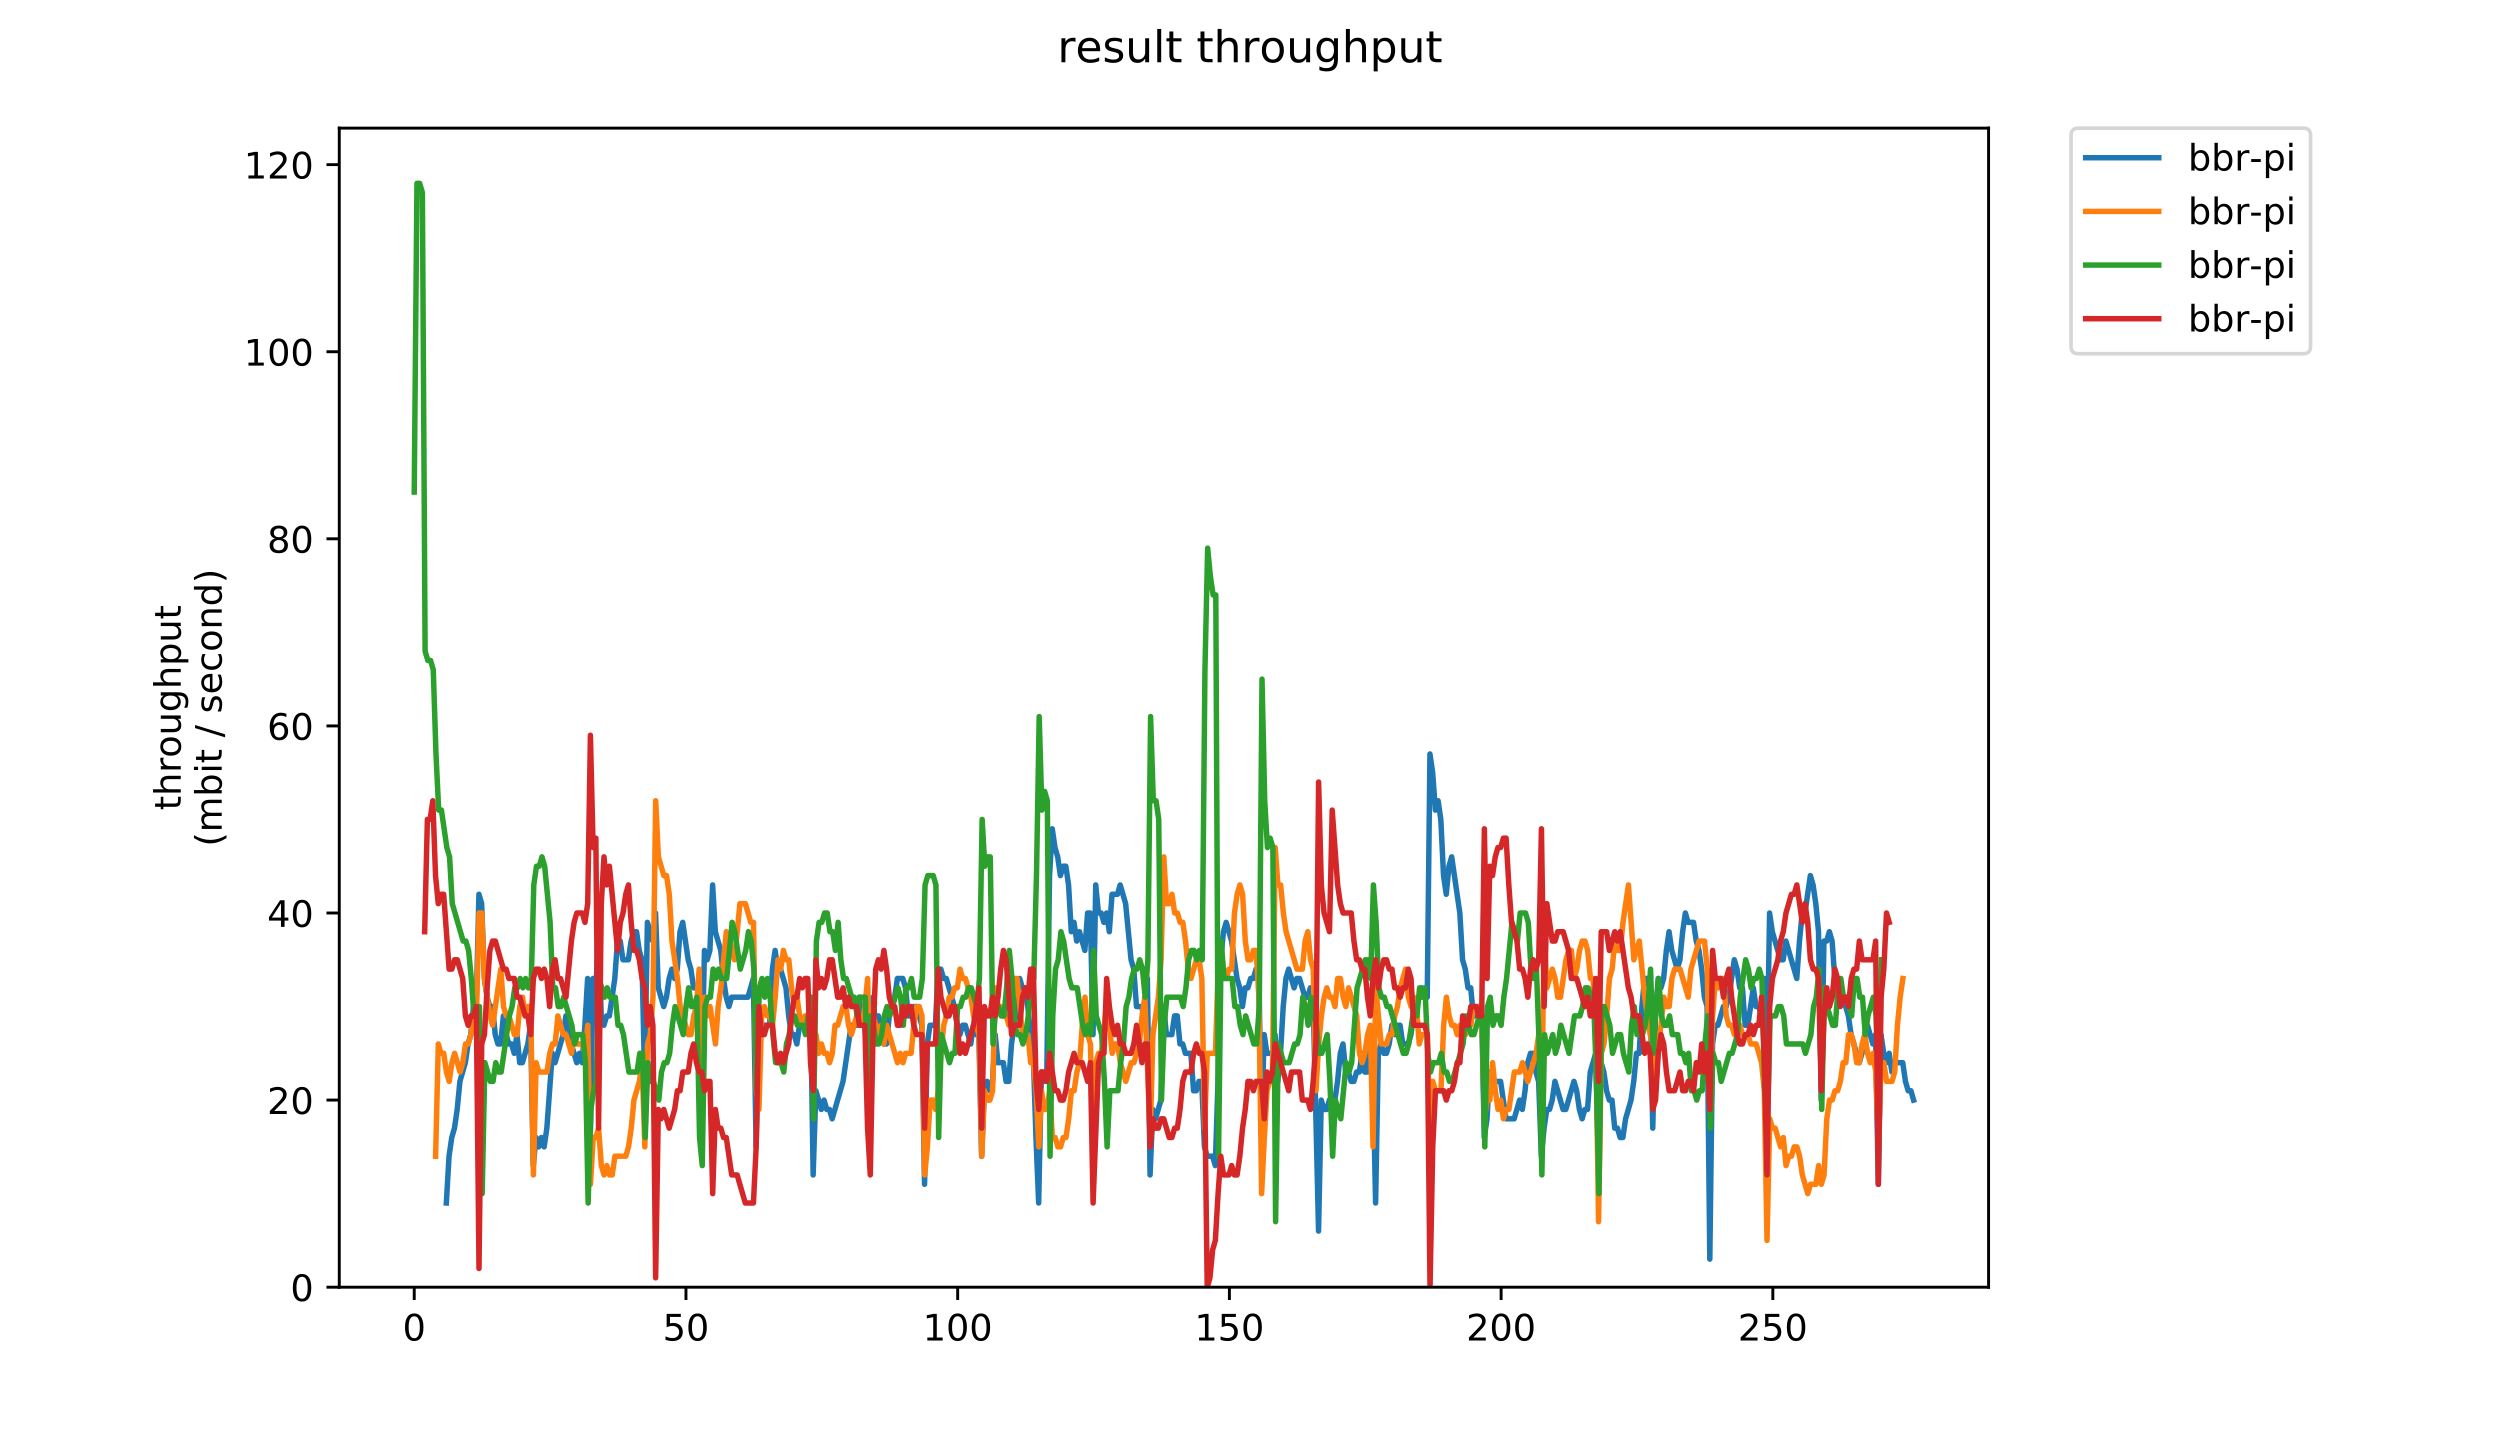 <?xml version="1.0" encoding="utf-8" standalone="no"?>
<!DOCTYPE svg PUBLIC "-//W3C//DTD SVG 1.1//EN"
  "http://www.w3.org/Graphics/SVG/1.1/DTD/svg11.dtd">
<!-- Created with matplotlib (https://matplotlib.org/) -->
<svg height="396pt" version="1.1" viewBox="0 0 684 396" width="684pt" xmlns="http://www.w3.org/2000/svg" xmlns:xlink="http://www.w3.org/1999/xlink">
 <defs>
  <style type="text/css">
*{stroke-linecap:butt;stroke-linejoin:round;}
  </style>
 </defs>
 <g id="figure_1">
  <g id="patch_1">
   <path d="M 0 396 
L 684 396 
L 684 0 
L 0 0 
z
" style="fill:#ffffff;"/>
  </g>
  <g id="axes_1">
   <g id="patch_2">
    <path d="M 92.824 352.174 
L 544.074 352.174 
L 544.074 35.062 
L 92.824 35.062 
z
" style="fill:#ffffff;"/>
   </g>
   <g id="matplotlib.axis_1">
    <g id="xtick_1">
     <g id="line2d_1">
      <defs>
       <path d="M 0 0 
L 0 3.5 
" id="m816f51c7c9" style="stroke:#000000;stroke-width:0.8;"/>
      </defs>
      <g>
       <use style="stroke:#000000;stroke-width:0.8;" x="113.335" xlink:href="#m816f51c7c9" y="352.174"/>
      </g>
     </g>
     <g id="text_1">
      <!-- 0 -->
      <defs>
       <path d="M 31.781 66.406 
Q 24.172 66.406 20.328 58.906 
Q 16.5 51.422 16.5 36.375 
Q 16.5 21.391 20.328 13.891 
Q 24.172 6.391 31.781 6.391 
Q 39.453 6.391 43.281 13.891 
Q 47.125 21.391 47.125 36.375 
Q 47.125 51.422 43.281 58.906 
Q 39.453 66.406 31.781 66.406 
z
M 31.781 74.219 
Q 44.047 74.219 50.516 64.516 
Q 56.984 54.828 56.984 36.375 
Q 56.984 17.969 50.516 8.266 
Q 44.047 -1.422 31.781 -1.422 
Q 19.531 -1.422 13.062 8.266 
Q 6.594 17.969 6.594 36.375 
Q 6.594 54.828 13.062 64.516 
Q 19.531 74.219 31.781 74.219 
z
" id="DejaVuSans-48"/>
      </defs>
      <g transform="translate(110.154 366.773)scale(0.1 -0.1)">
       <use xlink:href="#DejaVuSans-48"/>
      </g>
     </g>
    </g>
    <g id="xtick_2">
     <g id="line2d_2">
      <g>
       <use style="stroke:#000000;stroke-width:0.8;" x="187.678" xlink:href="#m816f51c7c9" y="352.174"/>
      </g>
     </g>
     <g id="text_2">
      <!-- 50 -->
      <defs>
       <path d="M 10.797 72.906 
L 49.516 72.906 
L 49.516 64.594 
L 19.828 64.594 
L 19.828 46.734 
Q 21.969 47.469 24.109 47.828 
Q 26.266 48.188 28.422 48.188 
Q 40.625 48.188 47.75 41.5 
Q 54.891 34.812 54.891 23.391 
Q 54.891 11.625 47.562 5.094 
Q 40.234 -1.422 26.906 -1.422 
Q 22.312 -1.422 17.547 -0.641 
Q 12.797 0.141 7.719 1.703 
L 7.719 11.625 
Q 12.109 9.234 16.797 8.062 
Q 21.484 6.891 26.703 6.891 
Q 35.156 6.891 40.078 11.328 
Q 45.016 15.766 45.016 23.391 
Q 45.016 31 40.078 35.438 
Q 35.156 39.891 26.703 39.891 
Q 22.75 39.891 18.812 39.016 
Q 14.891 38.141 10.797 36.281 
z
" id="DejaVuSans-53"/>
      </defs>
      <g transform="translate(181.315 366.773)scale(0.1 -0.1)">
       <use xlink:href="#DejaVuSans-53"/>
       <use x="63.623" xlink:href="#DejaVuSans-48"/>
      </g>
     </g>
    </g>
    <g id="xtick_3">
     <g id="line2d_3">
      <g>
       <use style="stroke:#000000;stroke-width:0.8;" x="262.02" xlink:href="#m816f51c7c9" y="352.174"/>
      </g>
     </g>
     <g id="text_3">
      <!-- 100 -->
      <defs>
       <path d="M 12.406 8.297 
L 28.516 8.297 
L 28.516 63.922 
L 10.984 60.406 
L 10.984 69.391 
L 28.422 72.906 
L 38.281 72.906 
L 38.281 8.297 
L 54.391 8.297 
L 54.391 0 
L 12.406 0 
z
" id="DejaVuSans-49"/>
      </defs>
      <g transform="translate(252.476 366.773)scale(0.1 -0.1)">
       <use xlink:href="#DejaVuSans-49"/>
       <use x="63.623" xlink:href="#DejaVuSans-48"/>
       <use x="127.246" xlink:href="#DejaVuSans-48"/>
      </g>
     </g>
    </g>
    <g id="xtick_4">
     <g id="line2d_4">
      <g>
       <use style="stroke:#000000;stroke-width:0.8;" x="336.362" xlink:href="#m816f51c7c9" y="352.174"/>
      </g>
     </g>
     <g id="text_4">
      <!-- 150 -->
      <g transform="translate(326.819 366.773)scale(0.1 -0.1)">
       <use xlink:href="#DejaVuSans-49"/>
       <use x="63.623" xlink:href="#DejaVuSans-53"/>
       <use x="127.246" xlink:href="#DejaVuSans-48"/>
      </g>
     </g>
    </g>
    <g id="xtick_5">
     <g id="line2d_5">
      <g>
       <use style="stroke:#000000;stroke-width:0.8;" x="410.705" xlink:href="#m816f51c7c9" y="352.174"/>
      </g>
     </g>
     <g id="text_5">
      <!-- 200 -->
      <defs>
       <path d="M 19.188 8.297 
L 53.609 8.297 
L 53.609 0 
L 7.328 0 
L 7.328 8.297 
Q 12.938 14.109 22.625 23.891 
Q 32.328 33.688 34.812 36.531 
Q 39.547 41.844 41.422 45.531 
Q 43.312 49.219 43.312 52.781 
Q 43.312 58.594 39.234 62.25 
Q 35.156 65.922 28.609 65.922 
Q 23.969 65.922 18.812 64.312 
Q 13.672 62.703 7.812 59.422 
L 7.812 69.391 
Q 13.766 71.781 18.938 73 
Q 24.125 74.219 28.422 74.219 
Q 39.75 74.219 46.484 68.547 
Q 53.219 62.891 53.219 53.422 
Q 53.219 48.922 51.531 44.891 
Q 49.859 40.875 45.406 35.406 
Q 44.188 33.984 37.641 27.219 
Q 31.109 20.453 19.188 8.297 
z
" id="DejaVuSans-50"/>
      </defs>
      <g transform="translate(401.161 366.773)scale(0.1 -0.1)">
       <use xlink:href="#DejaVuSans-50"/>
       <use x="63.623" xlink:href="#DejaVuSans-48"/>
       <use x="127.246" xlink:href="#DejaVuSans-48"/>
      </g>
     </g>
    </g>
    <g id="xtick_6">
     <g id="line2d_6">
      <g>
       <use style="stroke:#000000;stroke-width:0.8;" x="485.047" xlink:href="#m816f51c7c9" y="352.174"/>
      </g>
     </g>
     <g id="text_6">
      <!-- 250 -->
      <g transform="translate(475.503 366.773)scale(0.1 -0.1)">
       <use xlink:href="#DejaVuSans-50"/>
       <use x="63.623" xlink:href="#DejaVuSans-53"/>
       <use x="127.246" xlink:href="#DejaVuSans-48"/>
      </g>
     </g>
    </g>
   </g>
   <g id="matplotlib.axis_2">
    <g id="ytick_1">
     <g id="line2d_7">
      <defs>
       <path d="M 0 0 
L -3.5 0 
" id="me02d0d68df" style="stroke:#000000;stroke-width:0.8;"/>
      </defs>
      <g>
       <use style="stroke:#000000;stroke-width:0.8;" x="92.824" xlink:href="#me02d0d68df" y="352.174"/>
      </g>
     </g>
     <g id="text_7">
      <!-- 0 -->
      <g transform="translate(79.461 355.973)scale(0.1 -0.1)">
       <use xlink:href="#DejaVuSans-48"/>
      </g>
     </g>
    </g>
    <g id="ytick_2">
     <g id="line2d_8">
      <g>
       <use style="stroke:#000000;stroke-width:0.8;" x="92.824" xlink:href="#me02d0d68df" y="300.986"/>
      </g>
     </g>
     <g id="text_8">
      <!-- 20 -->
      <g transform="translate(73.099 304.785)scale(0.1 -0.1)">
       <use xlink:href="#DejaVuSans-50"/>
       <use x="63.623" xlink:href="#DejaVuSans-48"/>
      </g>
     </g>
    </g>
    <g id="ytick_3">
     <g id="line2d_9">
      <g>
       <use style="stroke:#000000;stroke-width:0.8;" x="92.824" xlink:href="#me02d0d68df" y="249.798"/>
      </g>
     </g>
     <g id="text_9">
      <!-- 40 -->
      <defs>
       <path d="M 37.797 64.312 
L 12.891 25.391 
L 37.797 25.391 
z
M 35.203 72.906 
L 47.609 72.906 
L 47.609 25.391 
L 58.016 25.391 
L 58.016 17.188 
L 47.609 17.188 
L 47.609 0 
L 37.797 0 
L 37.797 17.188 
L 4.891 17.188 
L 4.891 26.703 
z
" id="DejaVuSans-52"/>
      </defs>
      <g transform="translate(73.099 253.597)scale(0.1 -0.1)">
       <use xlink:href="#DejaVuSans-52"/>
       <use x="63.623" xlink:href="#DejaVuSans-48"/>
      </g>
     </g>
    </g>
    <g id="ytick_4">
     <g id="line2d_10">
      <g>
       <use style="stroke:#000000;stroke-width:0.8;" x="92.824" xlink:href="#me02d0d68df" y="198.609"/>
      </g>
     </g>
     <g id="text_10">
      <!-- 60 -->
      <defs>
       <path d="M 33.016 40.375 
Q 26.375 40.375 22.484 35.828 
Q 18.609 31.297 18.609 23.391 
Q 18.609 15.531 22.484 10.953 
Q 26.375 6.391 33.016 6.391 
Q 39.656 6.391 43.531 10.953 
Q 47.406 15.531 47.406 23.391 
Q 47.406 31.297 43.531 35.828 
Q 39.656 40.375 33.016 40.375 
z
M 52.594 71.297 
L 52.594 62.312 
Q 48.875 64.062 45.094 64.984 
Q 41.312 65.922 37.594 65.922 
Q 27.828 65.922 22.672 59.328 
Q 17.531 52.734 16.797 39.406 
Q 19.672 43.656 24.016 45.922 
Q 28.375 48.188 33.594 48.188 
Q 44.578 48.188 50.953 41.516 
Q 57.328 34.859 57.328 23.391 
Q 57.328 12.156 50.688 5.359 
Q 44.047 -1.422 33.016 -1.422 
Q 20.359 -1.422 13.672 8.266 
Q 6.984 17.969 6.984 36.375 
Q 6.984 53.656 15.188 63.938 
Q 23.391 74.219 37.203 74.219 
Q 40.922 74.219 44.703 73.484 
Q 48.484 72.75 52.594 71.297 
z
" id="DejaVuSans-54"/>
      </defs>
      <g transform="translate(73.099 202.408)scale(0.1 -0.1)">
       <use xlink:href="#DejaVuSans-54"/>
       <use x="63.623" xlink:href="#DejaVuSans-48"/>
      </g>
     </g>
    </g>
    <g id="ytick_5">
     <g id="line2d_11">
      <g>
       <use style="stroke:#000000;stroke-width:0.8;" x="92.824" xlink:href="#me02d0d68df" y="147.421"/>
      </g>
     </g>
     <g id="text_11">
      <!-- 80 -->
      <defs>
       <path d="M 31.781 34.625 
Q 24.75 34.625 20.719 30.859 
Q 16.703 27.094 16.703 20.516 
Q 16.703 13.922 20.719 10.156 
Q 24.75 6.391 31.781 6.391 
Q 38.812 6.391 42.859 10.172 
Q 46.922 13.969 46.922 20.516 
Q 46.922 27.094 42.891 30.859 
Q 38.875 34.625 31.781 34.625 
z
M 21.922 38.812 
Q 15.578 40.375 12.031 44.719 
Q 8.5 49.078 8.5 55.328 
Q 8.5 64.062 14.719 69.141 
Q 20.953 74.219 31.781 74.219 
Q 42.672 74.219 48.875 69.141 
Q 55.078 64.062 55.078 55.328 
Q 55.078 49.078 51.531 44.719 
Q 48 40.375 41.703 38.812 
Q 48.828 37.156 52.797 32.312 
Q 56.781 27.484 56.781 20.516 
Q 56.781 9.906 50.312 4.234 
Q 43.844 -1.422 31.781 -1.422 
Q 19.734 -1.422 13.25 4.234 
Q 6.781 9.906 6.781 20.516 
Q 6.781 27.484 10.781 32.312 
Q 14.797 37.156 21.922 38.812 
z
M 18.312 54.391 
Q 18.312 48.734 21.844 45.562 
Q 25.391 42.391 31.781 42.391 
Q 38.141 42.391 41.719 45.562 
Q 45.312 48.734 45.312 54.391 
Q 45.312 60.062 41.719 63.234 
Q 38.141 66.406 31.781 66.406 
Q 25.391 66.406 21.844 63.234 
Q 18.312 60.062 18.312 54.391 
z
" id="DejaVuSans-56"/>
      </defs>
      <g transform="translate(73.099 151.22)scale(0.1 -0.1)">
       <use xlink:href="#DejaVuSans-56"/>
       <use x="63.623" xlink:href="#DejaVuSans-48"/>
      </g>
     </g>
    </g>
    <g id="ytick_6">
     <g id="line2d_12">
      <g>
       <use style="stroke:#000000;stroke-width:0.8;" x="92.824" xlink:href="#me02d0d68df" y="96.233"/>
      </g>
     </g>
     <g id="text_12">
      <!-- 100 -->
      <g transform="translate(66.736 100.032)scale(0.1 -0.1)">
       <use xlink:href="#DejaVuSans-49"/>
       <use x="63.623" xlink:href="#DejaVuSans-48"/>
       <use x="127.246" xlink:href="#DejaVuSans-48"/>
      </g>
     </g>
    </g>
    <g id="ytick_7">
     <g id="line2d_13">
      <g>
       <use style="stroke:#000000;stroke-width:0.8;" x="92.824" xlink:href="#me02d0d68df" y="45.044"/>
      </g>
     </g>
     <g id="text_13">
      <!-- 120 -->
      <g transform="translate(66.736 48.843)scale(0.1 -0.1)">
       <use xlink:href="#DejaVuSans-49"/>
       <use x="63.623" xlink:href="#DejaVuSans-50"/>
       <use x="127.246" xlink:href="#DejaVuSans-48"/>
      </g>
     </g>
    </g>
    <g id="text_14">
     <!-- throughput -->
     <defs>
      <path d="M 18.312 70.219 
L 18.312 54.688 
L 36.812 54.688 
L 36.812 47.703 
L 18.312 47.703 
L 18.312 18.016 
Q 18.312 11.328 20.141 9.422 
Q 21.969 7.516 27.594 7.516 
L 36.812 7.516 
L 36.812 0 
L 27.594 0 
Q 17.188 0 13.234 3.875 
Q 9.281 7.766 9.281 18.016 
L 9.281 47.703 
L 2.688 47.703 
L 2.688 54.688 
L 9.281 54.688 
L 9.281 70.219 
z
" id="DejaVuSans-116"/>
      <path d="M 54.891 33.016 
L 54.891 0 
L 45.906 0 
L 45.906 32.719 
Q 45.906 40.484 42.875 44.328 
Q 39.844 48.188 33.797 48.188 
Q 26.516 48.188 22.312 43.547 
Q 18.109 38.922 18.109 30.906 
L 18.109 0 
L 9.078 0 
L 9.078 75.984 
L 18.109 75.984 
L 18.109 46.188 
Q 21.344 51.125 25.703 53.562 
Q 30.078 56 35.797 56 
Q 45.219 56 50.047 50.172 
Q 54.891 44.344 54.891 33.016 
z
" id="DejaVuSans-104"/>
      <path d="M 41.109 46.297 
Q 39.594 47.172 37.812 47.578 
Q 36.031 48 33.891 48 
Q 26.266 48 22.188 43.047 
Q 18.109 38.094 18.109 28.812 
L 18.109 0 
L 9.078 0 
L 9.078 54.688 
L 18.109 54.688 
L 18.109 46.188 
Q 20.953 51.172 25.484 53.578 
Q 30.031 56 36.531 56 
Q 37.453 56 38.578 55.875 
Q 39.703 55.766 41.062 55.516 
z
" id="DejaVuSans-114"/>
      <path d="M 30.609 48.391 
Q 23.391 48.391 19.188 42.75 
Q 14.984 37.109 14.984 27.297 
Q 14.984 17.484 19.156 11.844 
Q 23.344 6.203 30.609 6.203 
Q 37.797 6.203 41.984 11.859 
Q 46.188 17.531 46.188 27.297 
Q 46.188 37.016 41.984 42.703 
Q 37.797 48.391 30.609 48.391 
z
M 30.609 56 
Q 42.328 56 49.016 48.375 
Q 55.719 40.766 55.719 27.297 
Q 55.719 13.875 49.016 6.219 
Q 42.328 -1.422 30.609 -1.422 
Q 18.844 -1.422 12.172 6.219 
Q 5.516 13.875 5.516 27.297 
Q 5.516 40.766 12.172 48.375 
Q 18.844 56 30.609 56 
z
" id="DejaVuSans-111"/>
      <path d="M 8.5 21.578 
L 8.5 54.688 
L 17.484 54.688 
L 17.484 21.922 
Q 17.484 14.156 20.5 10.266 
Q 23.531 6.391 29.594 6.391 
Q 36.859 6.391 41.078 11.031 
Q 45.312 15.672 45.312 23.688 
L 45.312 54.688 
L 54.297 54.688 
L 54.297 0 
L 45.312 0 
L 45.312 8.406 
Q 42.047 3.422 37.719 1 
Q 33.406 -1.422 27.688 -1.422 
Q 18.266 -1.422 13.375 4.438 
Q 8.5 10.297 8.5 21.578 
z
M 31.109 56 
z
" id="DejaVuSans-117"/>
      <path d="M 45.406 27.984 
Q 45.406 37.75 41.375 43.109 
Q 37.359 48.484 30.078 48.484 
Q 22.859 48.484 18.828 43.109 
Q 14.797 37.75 14.797 27.984 
Q 14.797 18.266 18.828 12.891 
Q 22.859 7.516 30.078 7.516 
Q 37.359 7.516 41.375 12.891 
Q 45.406 18.266 45.406 27.984 
z
M 54.391 6.781 
Q 54.391 -7.172 48.188 -13.984 
Q 42 -20.797 29.203 -20.797 
Q 24.469 -20.797 20.266 -20.094 
Q 16.062 -19.391 12.109 -17.922 
L 12.109 -9.188 
Q 16.062 -11.328 19.922 -12.344 
Q 23.781 -13.375 27.781 -13.375 
Q 36.625 -13.375 41.016 -8.766 
Q 45.406 -4.156 45.406 5.172 
L 45.406 9.625 
Q 42.625 4.781 38.281 2.391 
Q 33.938 0 27.875 0 
Q 17.828 0 11.672 7.656 
Q 5.516 15.328 5.516 27.984 
Q 5.516 40.672 11.672 48.328 
Q 17.828 56 27.875 56 
Q 33.938 56 38.281 53.609 
Q 42.625 51.219 45.406 46.391 
L 45.406 54.688 
L 54.391 54.688 
z
" id="DejaVuSans-103"/>
      <path d="M 18.109 8.203 
L 18.109 -20.797 
L 9.078 -20.797 
L 9.078 54.688 
L 18.109 54.688 
L 18.109 46.391 
Q 20.953 51.266 25.266 53.625 
Q 29.594 56 35.594 56 
Q 45.562 56 51.781 48.094 
Q 58.016 40.188 58.016 27.297 
Q 58.016 14.406 51.781 6.484 
Q 45.562 -1.422 35.594 -1.422 
Q 29.594 -1.422 25.266 0.953 
Q 20.953 3.328 18.109 8.203 
z
M 48.688 27.297 
Q 48.688 37.203 44.609 42.844 
Q 40.531 48.484 33.406 48.484 
Q 26.266 48.484 22.188 42.844 
Q 18.109 37.203 18.109 27.297 
Q 18.109 17.391 22.188 11.75 
Q 26.266 6.109 33.406 6.109 
Q 40.531 6.109 44.609 11.75 
Q 48.688 17.391 48.688 27.297 
z
" id="DejaVuSans-112"/>
     </defs>
     <g transform="translate(49.459 221.675)rotate(-90)scale(0.1 -0.1)">
      <use xlink:href="#DejaVuSans-116"/>
      <use x="39.209" xlink:href="#DejaVuSans-104"/>
      <use x="102.588" xlink:href="#DejaVuSans-114"/>
      <use x="143.67" xlink:href="#DejaVuSans-111"/>
      <use x="204.852" xlink:href="#DejaVuSans-117"/>
      <use x="268.23" xlink:href="#DejaVuSans-103"/>
      <use x="331.707" xlink:href="#DejaVuSans-104"/>
      <use x="395.086" xlink:href="#DejaVuSans-112"/>
      <use x="458.562" xlink:href="#DejaVuSans-117"/>
      <use x="521.941" xlink:href="#DejaVuSans-116"/>
     </g>
     <!-- (mbit / second) -->
     <defs>
      <path d="M 31 75.875 
Q 24.469 64.656 21.281 53.656 
Q 18.109 42.672 18.109 31.391 
Q 18.109 20.125 21.312 9.062 
Q 24.516 -2 31 -13.188 
L 23.188 -13.188 
Q 15.875 -1.703 12.234 9.375 
Q 8.594 20.453 8.594 31.391 
Q 8.594 42.281 12.203 53.312 
Q 15.828 64.359 23.188 75.875 
z
" id="DejaVuSans-40"/>
      <path d="M 52 44.188 
Q 55.375 50.25 60.062 53.125 
Q 64.75 56 71.094 56 
Q 79.641 56 84.281 50.016 
Q 88.922 44.047 88.922 33.016 
L 88.922 0 
L 79.891 0 
L 79.891 32.719 
Q 79.891 40.578 77.094 44.375 
Q 74.312 48.188 68.609 48.188 
Q 61.625 48.188 57.562 43.547 
Q 53.516 38.922 53.516 30.906 
L 53.516 0 
L 44.484 0 
L 44.484 32.719 
Q 44.484 40.625 41.703 44.406 
Q 38.922 48.188 33.109 48.188 
Q 26.219 48.188 22.156 43.531 
Q 18.109 38.875 18.109 30.906 
L 18.109 0 
L 9.078 0 
L 9.078 54.688 
L 18.109 54.688 
L 18.109 46.188 
Q 21.188 51.219 25.484 53.609 
Q 29.781 56 35.688 56 
Q 41.656 56 45.828 52.969 
Q 50 49.953 52 44.188 
z
" id="DejaVuSans-109"/>
      <path d="M 48.688 27.297 
Q 48.688 37.203 44.609 42.844 
Q 40.531 48.484 33.406 48.484 
Q 26.266 48.484 22.188 42.844 
Q 18.109 37.203 18.109 27.297 
Q 18.109 17.391 22.188 11.75 
Q 26.266 6.109 33.406 6.109 
Q 40.531 6.109 44.609 11.75 
Q 48.688 17.391 48.688 27.297 
z
M 18.109 46.391 
Q 20.953 51.266 25.266 53.625 
Q 29.594 56 35.594 56 
Q 45.562 56 51.781 48.094 
Q 58.016 40.188 58.016 27.297 
Q 58.016 14.406 51.781 6.484 
Q 45.562 -1.422 35.594 -1.422 
Q 29.594 -1.422 25.266 0.953 
Q 20.953 3.328 18.109 8.203 
L 18.109 0 
L 9.078 0 
L 9.078 75.984 
L 18.109 75.984 
z
" id="DejaVuSans-98"/>
      <path d="M 9.422 54.688 
L 18.406 54.688 
L 18.406 0 
L 9.422 0 
z
M 9.422 75.984 
L 18.406 75.984 
L 18.406 64.594 
L 9.422 64.594 
z
" id="DejaVuSans-105"/>
      <path id="DejaVuSans-32"/>
      <path d="M 25.391 72.906 
L 33.688 72.906 
L 8.297 -9.281 
L 0 -9.281 
z
" id="DejaVuSans-47"/>
      <path d="M 44.281 53.078 
L 44.281 44.578 
Q 40.484 46.531 36.375 47.5 
Q 32.281 48.484 27.875 48.484 
Q 21.188 48.484 17.844 46.438 
Q 14.5 44.391 14.5 40.281 
Q 14.5 37.156 16.891 35.375 
Q 19.281 33.594 26.516 31.984 
L 29.594 31.297 
Q 39.156 29.25 43.188 25.516 
Q 47.219 21.781 47.219 15.094 
Q 47.219 7.469 41.188 3.016 
Q 35.156 -1.422 24.609 -1.422 
Q 20.219 -1.422 15.453 -0.562 
Q 10.688 0.297 5.422 2 
L 5.422 11.281 
Q 10.406 8.688 15.234 7.391 
Q 20.062 6.109 24.812 6.109 
Q 31.156 6.109 34.562 8.281 
Q 37.984 10.453 37.984 14.406 
Q 37.984 18.062 35.516 20.016 
Q 33.062 21.969 24.703 23.781 
L 21.578 24.516 
Q 13.234 26.266 9.516 29.906 
Q 5.812 33.547 5.812 39.891 
Q 5.812 47.609 11.281 51.797 
Q 16.75 56 26.812 56 
Q 31.781 56 36.172 55.266 
Q 40.578 54.547 44.281 53.078 
z
" id="DejaVuSans-115"/>
      <path d="M 56.203 29.594 
L 56.203 25.203 
L 14.891 25.203 
Q 15.484 15.922 20.484 11.062 
Q 25.484 6.203 34.422 6.203 
Q 39.594 6.203 44.453 7.469 
Q 49.312 8.734 54.109 11.281 
L 54.109 2.781 
Q 49.266 0.734 44.188 -0.344 
Q 39.109 -1.422 33.891 -1.422 
Q 20.797 -1.422 13.156 6.188 
Q 5.516 13.812 5.516 26.812 
Q 5.516 40.234 12.766 48.109 
Q 20.016 56 32.328 56 
Q 43.359 56 49.781 48.891 
Q 56.203 41.797 56.203 29.594 
z
M 47.219 32.234 
Q 47.125 39.594 43.094 43.984 
Q 39.062 48.391 32.422 48.391 
Q 24.906 48.391 20.391 44.141 
Q 15.875 39.891 15.188 32.172 
z
" id="DejaVuSans-101"/>
      <path d="M 48.781 52.594 
L 48.781 44.188 
Q 44.969 46.297 41.141 47.344 
Q 37.312 48.391 33.406 48.391 
Q 24.656 48.391 19.812 42.844 
Q 14.984 37.312 14.984 27.297 
Q 14.984 17.281 19.812 11.734 
Q 24.656 6.203 33.406 6.203 
Q 37.312 6.203 41.141 7.25 
Q 44.969 8.297 48.781 10.406 
L 48.781 2.094 
Q 45.016 0.344 40.984 -0.531 
Q 36.969 -1.422 32.422 -1.422 
Q 20.062 -1.422 12.781 6.344 
Q 5.516 14.109 5.516 27.297 
Q 5.516 40.672 12.859 48.328 
Q 20.219 56 33.016 56 
Q 37.156 56 41.109 55.141 
Q 45.062 54.297 48.781 52.594 
z
" id="DejaVuSans-99"/>
      <path d="M 54.891 33.016 
L 54.891 0 
L 45.906 0 
L 45.906 32.719 
Q 45.906 40.484 42.875 44.328 
Q 39.844 48.188 33.797 48.188 
Q 26.516 48.188 22.312 43.547 
Q 18.109 38.922 18.109 30.906 
L 18.109 0 
L 9.078 0 
L 9.078 54.688 
L 18.109 54.688 
L 18.109 46.188 
Q 21.344 51.125 25.703 53.562 
Q 30.078 56 35.797 56 
Q 45.219 56 50.047 50.172 
Q 54.891 44.344 54.891 33.016 
z
" id="DejaVuSans-110"/>
      <path d="M 45.406 46.391 
L 45.406 75.984 
L 54.391 75.984 
L 54.391 0 
L 45.406 0 
L 45.406 8.203 
Q 42.578 3.328 38.25 0.953 
Q 33.938 -1.422 27.875 -1.422 
Q 17.969 -1.422 11.734 6.484 
Q 5.516 14.406 5.516 27.297 
Q 5.516 40.188 11.734 48.094 
Q 17.969 56 27.875 56 
Q 33.938 56 38.25 53.625 
Q 42.578 51.266 45.406 46.391 
z
M 14.797 27.297 
Q 14.797 17.391 18.875 11.75 
Q 22.953 6.109 30.078 6.109 
Q 37.203 6.109 41.297 11.75 
Q 45.406 17.391 45.406 27.297 
Q 45.406 37.203 41.297 42.844 
Q 37.203 48.484 30.078 48.484 
Q 22.953 48.484 18.875 42.844 
Q 14.797 37.203 14.797 27.297 
z
" id="DejaVuSans-100"/>
      <path d="M 8.016 75.875 
L 15.828 75.875 
Q 23.141 64.359 26.781 53.312 
Q 30.422 42.281 30.422 31.391 
Q 30.422 20.453 26.781 9.375 
Q 23.141 -1.703 15.828 -13.188 
L 8.016 -13.188 
Q 14.5 -2 17.703 9.062 
Q 20.906 20.125 20.906 31.391 
Q 20.906 42.672 17.703 53.656 
Q 14.5 64.656 8.016 75.875 
z
" id="DejaVuSans-41"/>
     </defs>
     <g transform="translate(60.657 231.609)rotate(-90)scale(0.1 -0.1)">
      <use xlink:href="#DejaVuSans-40"/>
      <use x="39.014" xlink:href="#DejaVuSans-109"/>
      <use x="136.426" xlink:href="#DejaVuSans-98"/>
      <use x="199.902" xlink:href="#DejaVuSans-105"/>
      <use x="227.686" xlink:href="#DejaVuSans-116"/>
      <use x="266.895" xlink:href="#DejaVuSans-32"/>
      <use x="298.682" xlink:href="#DejaVuSans-47"/>
      <use x="332.373" xlink:href="#DejaVuSans-32"/>
      <use x="364.16" xlink:href="#DejaVuSans-115"/>
      <use x="416.26" xlink:href="#DejaVuSans-101"/>
      <use x="477.783" xlink:href="#DejaVuSans-99"/>
      <use x="532.764" xlink:href="#DejaVuSans-111"/>
      <use x="593.945" xlink:href="#DejaVuSans-110"/>
      <use x="657.324" xlink:href="#DejaVuSans-100"/>
      <use x="720.801" xlink:href="#DejaVuSans-41"/>
     </g>
    </g>
   </g>
   <g id="line2d_14">
    <path clip-path="url(#p3ab8e46ffe)" d="M 122.114 329.139 
L 122.857 316.342 
L 123.6 311.224 
L 124.344 308.664 
L 125.087 303.545 
L 125.831 295.867 
L 127.318 290.748 
L 128.061 285.629 
L 128.804 283.07 
L 129.548 275.392 
L 130.291 275.392 
L 131.035 244.679 
L 131.778 247.238 
L 132.522 267.713 
L 133.265 272.832 
L 134.008 275.392 
L 134.752 275.392 
L 135.495 283.07 
L 136.239 285.629 
L 136.982 285.629 
L 137.726 277.951 
L 138.469 283.07 
L 139.212 285.629 
L 139.956 285.629 
L 140.699 288.189 
L 141.443 283.07 
L 142.186 290.748 
L 142.929 290.748 
L 144.416 285.629 
L 145.16 280.511 
L 145.903 318.902 
L 146.647 311.224 
L 147.39 313.783 
L 148.133 311.224 
L 148.877 313.783 
L 149.62 308.664 
L 151.107 288.189 
L 151.851 290.748 
L 154.081 283.07 
L 154.824 277.951 
L 155.568 280.511 
L 156.311 285.629 
L 157.798 290.748 
L 158.541 288.189 
L 159.285 290.748 
L 160.028 280.511 
L 160.772 267.713 
L 161.515 311.224 
L 162.259 267.713 
L 163.002 272.832 
L 163.745 252.357 
L 164.489 277.951 
L 165.232 280.511 
L 165.976 277.951 
L 166.719 277.951 
L 168.206 267.713 
L 168.949 257.476 
L 169.693 257.476 
L 170.436 262.595 
L 171.923 262.595 
L 172.666 257.476 
L 173.41 254.916 
L 174.153 254.916 
L 174.897 260.035 
L 175.64 262.595 
L 176.384 295.867 
L 177.127 252.357 
L 178.614 257.476 
L 179.357 249.798 
L 180.101 270.273 
L 181.588 275.392 
L 182.331 272.832 
L 183.074 267.713 
L 183.818 265.154 
L 184.561 267.713 
L 185.305 265.154 
L 186.048 254.916 
L 186.792 252.357 
L 188.278 262.595 
L 189.022 265.154 
L 189.765 270.273 
L 191.252 270.273 
L 191.995 293.308 
L 192.739 260.035 
L 193.482 262.595 
L 194.226 260.035 
L 194.969 242.119 
L 195.713 254.916 
L 197.199 260.035 
L 197.943 267.713 
L 198.686 272.832 
L 199.43 275.392 
L 200.173 272.832 
L 204.634 272.832 
L 206.121 267.713 
L 206.864 313.783 
L 207.607 285.629 
L 208.351 280.511 
L 210.581 280.511 
L 211.324 265.154 
L 212.068 260.035 
L 212.811 265.154 
L 213.555 265.154 
L 215.042 270.273 
L 215.785 277.951 
L 216.528 283.07 
L 217.272 283.07 
L 218.015 285.629 
L 218.759 280.511 
L 220.989 280.511 
L 221.732 272.832 
L 222.476 321.461 
L 223.219 298.426 
L 224.706 303.545 
L 225.45 300.986 
L 226.193 303.545 
L 226.936 303.545 
L 227.68 306.105 
L 230.654 295.867 
L 232.884 280.511 
L 234.371 280.511 
L 235.114 272.832 
L 235.857 277.951 
L 236.601 280.511 
L 237.344 288.189 
L 238.088 293.308 
L 238.831 272.832 
L 239.575 280.511 
L 240.318 277.951 
L 241.061 280.511 
L 241.805 285.629 
L 242.548 285.629 
L 243.292 277.951 
L 244.779 272.832 
L 245.522 267.713 
L 247.009 267.713 
L 247.752 270.273 
L 248.496 277.951 
L 249.239 277.951 
L 249.983 275.392 
L 250.726 275.392 
L 252.213 280.511 
L 252.956 324.021 
L 253.7 285.629 
L 254.443 280.511 
L 255.93 280.511 
L 256.673 265.154 
L 257.417 265.154 
L 258.16 267.713 
L 258.904 267.713 
L 261.134 275.392 
L 261.877 280.511 
L 262.621 283.07 
L 263.364 280.511 
L 264.108 280.511 
L 265.594 285.629 
L 266.338 280.511 
L 267.081 283.07 
L 267.825 283.07 
L 268.568 316.342 
L 269.312 298.426 
L 270.055 295.867 
L 270.798 298.426 
L 271.542 295.867 
L 272.285 283.07 
L 273.029 290.748 
L 274.516 290.748 
L 275.259 295.867 
L 276.002 295.867 
L 276.746 285.629 
L 278.233 275.392 
L 278.976 267.713 
L 279.719 270.273 
L 280.463 270.273 
L 281.206 275.392 
L 281.95 283.07 
L 282.693 288.189 
L 283.437 311.224 
L 284.18 329.139 
L 284.923 293.308 
L 285.667 295.867 
L 286.41 293.308 
L 287.154 239.56 
L 287.897 226.763 
L 288.641 231.882 
L 289.384 234.441 
L 290.127 239.56 
L 290.871 237 
L 291.614 237 
L 292.358 242.119 
L 293.101 254.916 
L 293.845 252.357 
L 294.588 257.476 
L 295.331 254.916 
L 296.818 260.035 
L 297.562 249.798 
L 298.305 249.798 
L 299.049 283.07 
L 299.792 242.119 
L 300.535 249.798 
L 301.279 249.798 
L 302.022 252.357 
L 302.766 249.798 
L 303.509 254.916 
L 304.252 244.679 
L 305.739 244.679 
L 306.483 242.119 
L 307.97 247.238 
L 309.456 262.595 
L 310.2 265.154 
L 310.943 275.392 
L 312.43 275.392 
L 313.174 280.511 
L 313.917 267.713 
L 314.66 321.461 
L 315.404 303.545 
L 316.147 306.105 
L 317.634 300.986 
L 318.378 275.392 
L 319.121 283.07 
L 320.608 283.07 
L 321.351 277.951 
L 322.095 277.951 
L 322.838 285.629 
L 323.582 285.629 
L 324.325 288.189 
L 325.812 288.189 
L 326.555 298.426 
L 327.299 298.426 
L 328.042 295.867 
L 328.785 295.867 
L 329.529 313.783 
L 330.272 316.342 
L 331.759 316.342 
L 332.503 318.902 
L 333.246 295.867 
L 333.989 262.595 
L 334.733 254.916 
L 335.476 252.357 
L 336.963 257.476 
L 338.45 267.713 
L 339.193 270.273 
L 339.937 275.392 
L 340.68 270.273 
L 341.424 270.273 
L 342.167 267.713 
L 342.911 267.713 
L 343.654 265.154 
L 344.397 265.154 
L 345.141 308.664 
L 345.884 283.07 
L 346.628 288.189 
L 348.114 288.189 
L 348.858 283.07 
L 349.601 295.867 
L 350.345 288.189 
L 351.088 275.392 
L 351.832 267.713 
L 352.575 265.154 
L 354.062 270.273 
L 354.805 267.713 
L 355.549 267.713 
L 357.036 272.832 
L 357.779 272.832 
L 358.522 270.273 
L 359.266 272.832 
L 360.753 336.818 
L 361.496 300.986 
L 362.24 303.545 
L 362.983 303.545 
L 363.726 300.986 
L 365.213 300.986 
L 365.957 295.867 
L 366.7 288.189 
L 367.444 285.629 
L 368.187 293.308 
L 368.93 293.308 
L 369.674 295.867 
L 370.417 295.867 
L 371.161 293.308 
L 371.904 293.308 
L 372.647 288.189 
L 373.391 293.308 
L 374.134 293.308 
L 374.878 285.629 
L 375.621 293.308 
L 376.365 329.139 
L 377.108 288.189 
L 377.851 285.629 
L 378.595 288.189 
L 379.338 288.189 
L 380.082 285.629 
L 380.825 280.511 
L 381.569 283.07 
L 382.312 280.511 
L 383.055 280.511 
L 383.799 285.629 
L 385.286 285.629 
L 386.029 283.07 
L 386.773 277.951 
L 389.003 270.273 
L 389.746 272.832 
L 390.49 272.832 
L 391.233 206.287 
L 391.977 211.406 
L 392.72 221.644 
L 393.463 219.085 
L 394.207 224.203 
L 394.95 239.56 
L 395.694 244.679 
L 396.437 237 
L 397.18 234.441 
L 399.411 249.798 
L 400.154 262.595 
L 400.898 265.154 
L 401.641 270.273 
L 402.384 270.273 
L 403.128 277.951 
L 403.871 277.951 
L 404.615 275.392 
L 405.358 275.392 
L 406.102 311.224 
L 406.845 306.105 
L 407.588 293.308 
L 408.332 298.426 
L 409.075 295.867 
L 410.562 295.867 
L 412.049 306.105 
L 414.279 306.105 
L 415.766 300.986 
L 416.509 303.545 
L 417.253 298.426 
L 417.996 290.748 
L 418.74 288.189 
L 419.483 288.189 
L 420.227 293.308 
L 420.97 295.867 
L 421.713 316.342 
L 422.457 308.664 
L 423.2 303.545 
L 423.944 303.545 
L 424.687 300.986 
L 425.431 295.867 
L 427.661 303.545 
L 428.404 303.545 
L 430.635 295.867 
L 431.378 298.426 
L 432.121 303.545 
L 432.865 306.105 
L 433.608 303.545 
L 434.352 303.545 
L 435.095 293.308 
L 436.582 288.189 
L 437.325 316.342 
L 438.069 290.748 
L 438.812 293.308 
L 439.556 298.426 
L 440.299 300.986 
L 441.042 300.986 
L 441.786 308.664 
L 442.529 308.664 
L 443.273 311.224 
L 444.016 311.224 
L 444.76 306.105 
L 446.246 300.986 
L 446.99 295.867 
L 447.733 288.189 
L 448.477 288.189 
L 449.22 275.392 
L 449.964 267.713 
L 450.707 267.713 
L 451.45 270.273 
L 452.194 308.664 
L 452.937 277.951 
L 453.681 267.713 
L 454.424 270.273 
L 455.168 267.713 
L 455.911 260.035 
L 456.654 254.916 
L 457.398 260.035 
L 458.885 265.154 
L 459.628 262.595 
L 460.372 254.916 
L 461.115 249.798 
L 461.858 252.357 
L 463.345 252.357 
L 464.089 257.476 
L 464.832 260.035 
L 465.575 265.154 
L 466.319 272.832 
L 467.062 275.392 
L 467.806 344.496 
L 468.549 285.629 
L 469.293 280.511 
L 470.036 280.511 
L 471.523 275.392 
L 472.266 275.392 
L 473.01 272.832 
L 474.497 262.595 
L 475.24 265.154 
L 475.983 270.273 
L 476.727 270.273 
L 477.47 280.511 
L 478.214 280.511 
L 479.701 270.273 
L 480.444 275.392 
L 481.187 275.392 
L 481.931 277.951 
L 482.674 267.713 
L 483.418 293.308 
L 484.161 249.798 
L 484.904 254.916 
L 487.135 262.595 
L 487.878 262.595 
L 488.622 257.476 
L 491.595 267.713 
L 492.339 257.476 
L 493.082 249.798 
L 493.826 249.798 
L 495.312 239.56 
L 496.056 242.119 
L 496.799 247.238 
L 497.543 254.916 
L 498.286 300.986 
L 499.03 257.476 
L 499.773 257.476 
L 500.516 254.916 
L 501.26 257.476 
L 502.003 267.713 
L 502.747 267.713 
L 505.72 277.951 
L 506.464 283.07 
L 508.694 290.748 
L 509.437 288.189 
L 510.181 283.07 
L 510.924 280.511 
L 512.411 285.629 
L 513.155 283.07 
L 513.898 324.021 
L 514.641 283.07 
L 515.385 288.189 
L 516.128 290.748 
L 516.872 288.189 
L 517.615 293.308 
L 518.359 290.748 
L 520.589 290.748 
L 521.332 295.867 
L 522.076 298.426 
L 522.819 298.426 
L 523.563 300.986 
L 523.563 300.986 
" style="fill:none;stroke:#1f77b4;stroke-linecap:square;stroke-width:1.5;"/>
   </g>
   <g id="line2d_15">
    <path clip-path="url(#p3ab8e46ffe)" d="M 119.177 316.342 
L 119.921 285.629 
L 120.664 288.189 
L 121.407 288.189 
L 122.151 293.308 
L 122.894 295.867 
L 123.638 290.748 
L 124.381 288.189 
L 125.868 293.308 
L 126.611 290.748 
L 127.355 285.629 
L 128.098 285.629 
L 128.842 283.07 
L 129.585 277.951 
L 130.328 277.951 
L 131.072 249.798 
L 131.815 249.798 
L 132.559 267.713 
L 134.046 277.951 
L 134.789 280.511 
L 137.019 265.154 
L 137.763 275.392 
L 138.506 277.951 
L 139.25 277.951 
L 140.736 283.07 
L 141.48 283.07 
L 142.223 275.392 
L 142.967 272.832 
L 143.71 277.951 
L 144.454 275.392 
L 145.197 275.392 
L 145.94 321.461 
L 146.684 290.748 
L 147.427 293.308 
L 149.657 293.308 
L 150.401 288.189 
L 151.144 285.629 
L 151.888 285.629 
L 152.631 277.951 
L 154.118 283.07 
L 154.861 283.07 
L 156.348 288.189 
L 157.092 283.07 
L 157.835 285.629 
L 159.322 285.629 
L 160.065 288.189 
L 160.809 280.511 
L 161.552 324.021 
L 162.296 311.224 
L 163.039 311.224 
L 163.783 308.664 
L 164.526 318.902 
L 165.269 321.461 
L 166.013 318.902 
L 166.756 321.461 
L 167.5 321.461 
L 168.243 316.342 
L 171.217 316.342 
L 171.96 313.783 
L 172.704 308.664 
L 173.447 300.986 
L 174.934 295.867 
L 175.677 290.748 
L 176.421 313.783 
L 177.164 285.629 
L 177.908 283.07 
L 178.651 272.832 
L 179.394 219.085 
L 180.138 234.441 
L 181.625 239.56 
L 182.368 239.56 
L 183.112 244.679 
L 183.855 257.476 
L 185.342 267.713 
L 186.085 275.392 
L 188.316 283.07 
L 189.059 283.07 
L 189.802 277.951 
L 190.546 275.392 
L 191.289 265.154 
L 192.033 303.545 
L 192.776 272.832 
L 193.519 277.951 
L 194.263 275.392 
L 195.75 285.629 
L 196.493 275.392 
L 197.237 270.273 
L 198.723 254.916 
L 200.954 262.595 
L 202.441 247.238 
L 203.927 247.238 
L 205.414 252.357 
L 206.158 252.357 
L 206.901 298.426 
L 207.645 303.545 
L 208.388 277.951 
L 209.131 275.392 
L 209.875 277.951 
L 210.618 277.951 
L 211.362 280.511 
L 212.105 272.832 
L 212.849 262.595 
L 213.592 265.154 
L 214.335 260.035 
L 215.079 262.595 
L 215.822 262.595 
L 216.566 270.273 
L 217.309 275.392 
L 218.052 272.832 
L 218.796 277.951 
L 219.539 280.511 
L 220.283 277.951 
L 221.026 283.07 
L 221.77 272.832 
L 222.513 293.308 
L 223.256 283.07 
L 224 288.189 
L 224.743 285.629 
L 225.487 288.189 
L 226.23 288.189 
L 226.974 290.748 
L 227.717 288.189 
L 228.46 280.511 
L 229.204 280.511 
L 230.691 275.392 
L 231.434 275.392 
L 232.178 280.511 
L 232.921 283.07 
L 234.408 277.951 
L 235.151 280.511 
L 235.895 280.511 
L 236.638 275.392 
L 237.381 267.713 
L 238.125 300.986 
L 238.868 277.951 
L 240.355 283.07 
L 241.099 280.511 
L 241.842 285.629 
L 242.585 280.511 
L 245.559 290.748 
L 246.303 288.189 
L 247.046 290.748 
L 247.789 288.189 
L 249.276 288.189 
L 250.02 280.511 
L 250.763 275.392 
L 251.507 275.392 
L 252.25 277.951 
L 252.993 321.461 
L 253.737 313.783 
L 254.48 300.986 
L 255.224 300.986 
L 255.967 303.545 
L 256.711 298.426 
L 257.454 288.189 
L 258.197 280.511 
L 258.941 277.951 
L 259.684 272.832 
L 260.428 272.832 
L 261.171 270.273 
L 261.914 270.273 
L 262.658 265.154 
L 263.401 267.713 
L 264.145 267.713 
L 265.632 272.832 
L 266.375 277.951 
L 267.862 283.07 
L 268.605 316.342 
L 269.349 298.426 
L 270.092 300.986 
L 270.836 300.986 
L 271.579 298.426 
L 272.322 270.273 
L 273.066 275.392 
L 273.809 275.392 
L 274.553 277.951 
L 275.296 277.951 
L 276.04 280.511 
L 276.783 275.392 
L 277.526 267.713 
L 278.27 267.713 
L 279.757 283.07 
L 281.244 283.07 
L 281.987 290.748 
L 282.73 290.748 
L 283.474 298.426 
L 284.217 313.783 
L 284.961 298.426 
L 285.704 303.545 
L 286.447 303.545 
L 287.191 298.426 
L 287.934 311.224 
L 288.678 311.224 
L 289.421 313.783 
L 290.165 313.783 
L 290.908 311.224 
L 291.651 311.224 
L 292.395 306.105 
L 293.138 298.426 
L 293.882 298.426 
L 294.625 293.308 
L 295.369 290.748 
L 296.112 280.511 
L 296.855 272.832 
L 297.599 283.07 
L 298.342 285.629 
L 299.086 313.783 
L 299.829 290.748 
L 300.573 288.189 
L 301.316 288.189 
L 302.059 283.07 
L 302.803 272.832 
L 304.29 288.189 
L 305.033 285.629 
L 305.777 285.629 
L 306.52 290.748 
L 308.007 295.867 
L 309.494 290.748 
L 310.237 290.748 
L 311.724 285.629 
L 312.467 277.951 
L 313.211 272.832 
L 314.698 311.224 
L 315.441 283.07 
L 316.928 272.832 
L 317.671 262.595 
L 318.415 234.441 
L 319.158 247.238 
L 319.902 247.238 
L 320.645 244.679 
L 321.388 249.798 
L 322.132 249.798 
L 322.875 252.357 
L 323.619 252.357 
L 324.362 257.476 
L 325.106 265.154 
L 325.849 267.713 
L 327.336 262.595 
L 328.079 262.595 
L 328.823 267.713 
L 329.566 308.664 
L 330.309 288.189 
L 332.54 288.189 
L 333.283 265.154 
L 334.027 260.035 
L 334.77 265.154 
L 335.513 267.713 
L 336.257 265.154 
L 337 265.154 
L 337.744 249.798 
L 338.487 244.679 
L 339.231 242.119 
L 339.974 244.679 
L 340.717 257.476 
L 341.461 262.595 
L 342.204 262.595 
L 342.948 260.035 
L 343.691 260.035 
L 344.435 272.832 
L 345.178 326.58 
L 345.921 311.224 
L 346.665 298.426 
L 348.152 293.308 
L 348.895 231.882 
L 349.639 242.119 
L 350.382 242.119 
L 351.125 249.798 
L 351.869 254.916 
L 354.842 265.154 
L 356.329 265.154 
L 357.073 257.476 
L 357.816 254.916 
L 358.56 262.595 
L 359.303 265.154 
L 360.046 298.426 
L 360.79 285.629 
L 361.533 277.951 
L 362.277 272.832 
L 363.02 270.273 
L 363.764 272.832 
L 364.507 272.832 
L 365.25 275.392 
L 365.994 267.713 
L 366.737 267.713 
L 367.481 272.832 
L 368.224 275.392 
L 368.968 270.273 
L 371.198 277.951 
L 371.941 288.189 
L 372.685 290.748 
L 373.428 288.189 
L 374.172 283.07 
L 374.915 280.511 
L 375.658 313.783 
L 376.402 270.273 
L 377.889 285.629 
L 379.375 285.629 
L 380.119 283.07 
L 380.862 283.07 
L 381.606 277.951 
L 382.349 275.392 
L 383.093 270.273 
L 384.579 265.154 
L 385.323 272.832 
L 386.066 275.392 
L 386.81 272.832 
L 387.553 275.392 
L 388.297 285.629 
L 389.04 283.07 
L 390.527 283.07 
L 391.27 313.783 
L 392.014 295.867 
L 392.757 298.426 
L 394.244 298.426 
L 394.987 280.511 
L 395.731 272.832 
L 396.474 277.951 
L 397.218 280.511 
L 397.961 280.511 
L 398.704 283.07 
L 399.448 280.511 
L 400.191 283.07 
L 400.935 283.07 
L 401.678 280.511 
L 402.422 280.511 
L 403.165 275.392 
L 404.652 275.392 
L 405.395 277.951 
L 406.139 306.105 
L 406.882 300.986 
L 407.626 300.986 
L 408.369 290.748 
L 409.112 298.426 
L 409.856 303.545 
L 410.599 300.986 
L 411.343 306.105 
L 412.086 303.545 
L 412.83 303.545 
L 414.316 293.308 
L 415.803 293.308 
L 416.547 290.748 
L 418.034 295.867 
L 420.264 288.189 
L 421.007 283.07 
L 421.751 306.105 
L 422.494 254.916 
L 423.237 270.273 
L 424.724 265.154 
L 425.468 267.713 
L 426.211 272.832 
L 426.955 272.832 
L 428.441 262.595 
L 429.185 260.035 
L 429.928 260.035 
L 430.672 267.713 
L 431.415 265.154 
L 432.159 260.035 
L 432.902 257.476 
L 433.645 257.476 
L 434.389 260.035 
L 435.132 267.713 
L 435.876 267.713 
L 436.619 283.07 
L 437.363 334.258 
L 438.106 288.189 
L 438.849 285.629 
L 439.593 277.951 
L 440.336 267.713 
L 441.08 265.154 
L 441.823 257.476 
L 442.567 260.035 
L 443.31 260.035 
L 444.053 252.357 
L 445.54 242.119 
L 447.027 262.595 
L 448.514 257.476 
L 450.001 272.832 
L 451.488 283.07 
L 452.231 285.629 
L 452.974 298.426 
L 453.718 285.629 
L 454.461 280.511 
L 455.205 272.832 
L 455.948 275.392 
L 456.692 275.392 
L 457.435 267.713 
L 458.178 265.154 
L 459.665 265.154 
L 461.896 272.832 
L 462.639 265.154 
L 464.869 257.476 
L 466.356 257.476 
L 467.099 265.154 
L 467.843 303.545 
L 468.586 277.951 
L 469.33 267.713 
L 470.073 270.273 
L 470.817 267.713 
L 471.56 267.713 
L 472.303 277.951 
L 473.047 280.511 
L 473.79 280.511 
L 474.534 283.07 
L 475.277 280.511 
L 476.021 280.511 
L 476.764 283.07 
L 478.251 283.07 
L 478.994 285.629 
L 480.481 285.629 
L 481.968 290.748 
L 482.711 298.426 
L 483.455 339.377 
L 484.198 306.105 
L 484.942 308.664 
L 485.685 308.664 
L 487.172 313.783 
L 487.915 311.224 
L 488.659 318.902 
L 489.402 316.342 
L 490.146 316.342 
L 490.889 313.783 
L 491.632 313.783 
L 492.376 316.342 
L 493.119 321.461 
L 494.606 326.58 
L 495.35 324.021 
L 496.836 324.021 
L 497.58 318.902 
L 498.323 324.021 
L 499.067 321.461 
L 499.81 306.105 
L 500.554 300.986 
L 501.297 300.986 
L 502.04 298.426 
L 502.784 298.426 
L 503.527 295.867 
L 504.271 290.748 
L 505.014 290.748 
L 505.758 283.07 
L 506.501 283.07 
L 507.244 285.629 
L 507.988 290.748 
L 508.731 290.748 
L 509.475 285.629 
L 510.218 283.07 
L 510.962 288.189 
L 511.705 290.748 
L 512.448 288.189 
L 513.192 293.308 
L 513.935 313.783 
L 514.679 290.748 
L 515.422 290.748 
L 516.165 295.867 
L 517.652 295.867 
L 518.396 293.308 
L 519.139 280.511 
L 519.883 272.832 
L 520.626 267.713 
L 520.626 267.713 
" style="fill:none;stroke:#ff7f0e;stroke-linecap:square;stroke-width:1.5;"/>
   </g>
   <g id="line2d_16">
    <path clip-path="url(#p3ab8e46ffe)" d="M 113.335 134.624 
L 114.079 50.163 
L 114.822 50.163 
L 115.566 52.722 
L 116.309 178.134 
L 117.052 180.693 
L 117.796 180.693 
L 118.539 183.253 
L 119.283 206.287 
L 120.026 221.644 
L 120.77 221.644 
L 122.256 231.882 
L 123 234.441 
L 123.743 247.238 
L 126.717 257.476 
L 127.46 257.476 
L 128.204 260.035 
L 128.947 267.713 
L 129.691 277.951 
L 130.434 277.951 
L 131.177 275.392 
L 131.921 326.58 
L 132.664 290.748 
L 134.151 295.867 
L 134.895 295.867 
L 135.638 290.748 
L 136.381 293.308 
L 137.125 293.308 
L 139.355 277.951 
L 140.099 275.392 
L 140.842 270.273 
L 141.585 270.273 
L 142.329 267.713 
L 143.072 270.273 
L 143.816 267.713 
L 144.559 270.273 
L 145.302 270.273 
L 146.046 242.119 
L 146.789 237 
L 147.533 237 
L 148.276 234.441 
L 149.02 237 
L 150.506 252.357 
L 151.25 270.273 
L 151.993 270.273 
L 152.737 275.392 
L 153.48 275.392 
L 154.224 272.832 
L 156.454 280.511 
L 157.197 285.629 
L 157.941 283.07 
L 159.428 283.07 
L 160.171 290.748 
L 160.914 329.139 
L 161.658 303.545 
L 162.401 298.426 
L 163.145 295.867 
L 163.888 267.713 
L 165.375 272.832 
L 166.118 270.273 
L 166.862 272.832 
L 168.349 272.832 
L 169.092 280.511 
L 169.835 280.511 
L 170.579 283.07 
L 172.066 293.308 
L 174.296 293.308 
L 175.039 288.189 
L 175.783 288.189 
L 176.526 311.224 
L 177.27 290.748 
L 178.013 295.867 
L 178.757 295.867 
L 180.243 300.986 
L 180.987 293.308 
L 181.73 290.748 
L 182.474 290.748 
L 183.217 288.189 
L 183.961 280.511 
L 184.704 275.392 
L 186.934 283.07 
L 187.678 275.392 
L 188.421 270.273 
L 189.165 275.392 
L 189.908 275.392 
L 190.651 272.832 
L 191.395 311.224 
L 192.138 318.902 
L 192.882 275.392 
L 193.625 272.832 
L 194.368 272.832 
L 195.112 265.154 
L 195.855 267.713 
L 196.599 265.154 
L 197.342 267.713 
L 198.829 267.713 
L 200.316 252.357 
L 201.059 254.916 
L 202.546 265.154 
L 204.033 260.035 
L 204.776 254.916 
L 205.52 257.476 
L 206.263 265.154 
L 207.007 298.426 
L 207.75 270.273 
L 208.494 267.713 
L 209.237 272.832 
L 209.98 267.713 
L 210.724 272.832 
L 211.467 283.07 
L 212.211 290.748 
L 213.698 290.748 
L 214.441 293.308 
L 215.184 285.629 
L 215.928 283.07 
L 216.671 277.951 
L 217.415 277.951 
L 218.158 280.511 
L 219.645 280.511 
L 220.388 283.07 
L 221.875 272.832 
L 222.619 306.105 
L 223.362 257.476 
L 224.105 252.357 
L 224.849 252.357 
L 225.592 249.798 
L 226.336 249.798 
L 227.079 254.916 
L 227.823 254.916 
L 228.566 260.035 
L 229.309 252.357 
L 230.053 262.595 
L 230.796 267.713 
L 231.54 267.713 
L 233.027 272.832 
L 233.77 272.832 
L 234.513 277.951 
L 235.257 272.832 
L 236.744 272.832 
L 237.487 303.545 
L 238.23 277.951 
L 238.974 280.511 
L 239.717 285.629 
L 240.461 285.629 
L 241.204 283.07 
L 241.948 277.951 
L 242.691 275.392 
L 243.434 277.951 
L 245.665 270.273 
L 246.408 272.832 
L 247.152 280.511 
L 247.895 270.273 
L 248.638 270.273 
L 249.382 267.713 
L 250.125 272.832 
L 251.612 272.832 
L 252.356 267.713 
L 253.099 242.119 
L 253.842 239.56 
L 255.329 239.56 
L 256.073 242.119 
L 256.816 311.224 
L 257.56 283.07 
L 259.79 290.748 
L 260.533 288.189 
L 261.277 288.189 
L 262.02 275.392 
L 262.763 275.392 
L 263.507 272.832 
L 264.25 272.832 
L 264.994 270.273 
L 265.737 270.273 
L 267.224 275.392 
L 267.967 267.713 
L 268.711 224.203 
L 269.454 237 
L 270.198 234.441 
L 270.941 234.441 
L 271.685 285.629 
L 272.428 275.392 
L 273.171 275.392 
L 273.915 277.951 
L 274.658 277.951 
L 275.402 270.273 
L 276.145 260.035 
L 276.889 267.713 
L 277.632 280.511 
L 278.375 283.07 
L 279.119 283.07 
L 279.862 285.629 
L 280.606 283.07 
L 281.349 277.951 
L 282.093 270.273 
L 282.836 267.713 
L 283.579 239.56 
L 284.323 196.05 
L 285.066 221.644 
L 285.81 216.525 
L 286.553 219.085 
L 287.296 316.342 
L 288.04 277.951 
L 288.783 265.154 
L 289.527 262.595 
L 290.27 254.916 
L 291.014 257.476 
L 292.5 267.713 
L 293.244 270.273 
L 294.731 270.273 
L 296.218 280.511 
L 296.961 283.07 
L 297.704 280.511 
L 298.448 283.07 
L 299.191 260.035 
L 299.935 277.951 
L 301.422 283.07 
L 302.165 295.867 
L 302.908 313.783 
L 303.652 298.426 
L 305.882 298.426 
L 306.625 290.748 
L 307.369 285.629 
L 308.112 275.392 
L 308.856 272.832 
L 309.599 267.713 
L 310.343 265.154 
L 311.086 265.154 
L 311.829 262.595 
L 312.573 265.154 
L 313.316 272.832 
L 314.06 262.595 
L 314.803 196.05 
L 315.547 219.085 
L 316.29 219.085 
L 317.033 224.203 
L 317.777 300.986 
L 318.52 280.511 
L 319.264 272.832 
L 322.981 272.832 
L 323.724 275.392 
L 324.468 270.273 
L 325.211 262.595 
L 325.955 260.035 
L 326.698 260.035 
L 327.441 262.595 
L 328.185 260.035 
L 328.928 262.595 
L 329.672 183.253 
L 330.415 149.98 
L 331.158 157.659 
L 331.902 162.777 
L 332.645 162.777 
L 333.389 316.342 
L 334.132 257.476 
L 334.876 267.713 
L 337.106 267.713 
L 337.849 275.392 
L 338.593 275.392 
L 339.336 280.511 
L 340.08 283.07 
L 340.823 277.951 
L 343.053 285.629 
L 343.797 285.629 
L 344.54 275.392 
L 345.284 185.812 
L 346.027 219.085 
L 346.77 231.882 
L 347.514 229.322 
L 348.257 231.882 
L 349.001 334.258 
L 349.744 285.629 
L 351.231 290.748 
L 352.718 290.748 
L 354.205 285.629 
L 354.948 285.629 
L 355.691 283.07 
L 356.435 272.832 
L 357.178 275.392 
L 357.922 280.511 
L 358.665 272.832 
L 359.409 277.951 
L 360.152 280.511 
L 360.895 288.189 
L 361.639 288.189 
L 363.126 283.07 
L 363.869 295.867 
L 364.613 316.342 
L 365.356 300.986 
L 366.843 306.105 
L 368.33 290.748 
L 369.073 293.308 
L 369.817 290.748 
L 371.303 270.273 
L 373.534 262.595 
L 374.277 262.595 
L 375.02 267.713 
L 375.764 242.119 
L 376.507 252.357 
L 377.251 270.273 
L 377.994 272.832 
L 378.738 272.832 
L 379.481 275.392 
L 380.224 275.392 
L 383.942 288.189 
L 384.685 288.189 
L 385.428 285.629 
L 386.915 275.392 
L 387.659 277.951 
L 388.402 270.273 
L 389.146 272.832 
L 389.889 270.273 
L 390.632 288.189 
L 391.376 293.308 
L 392.119 290.748 
L 393.606 290.748 
L 394.35 288.189 
L 395.093 293.308 
L 395.836 293.308 
L 396.58 295.867 
L 397.323 295.867 
L 400.297 285.629 
L 401.04 277.951 
L 402.527 283.07 
L 403.271 283.07 
L 404.757 277.951 
L 405.501 277.951 
L 406.244 313.783 
L 406.988 275.392 
L 407.731 272.832 
L 408.475 280.511 
L 409.218 277.951 
L 409.961 277.951 
L 410.705 280.511 
L 411.448 272.832 
L 412.192 267.713 
L 413.679 252.357 
L 415.165 257.476 
L 415.909 249.798 
L 417.396 249.798 
L 418.139 252.357 
L 418.883 265.154 
L 419.626 267.713 
L 420.369 265.154 
L 421.113 285.629 
L 421.856 321.461 
L 422.6 283.07 
L 423.343 288.189 
L 424.83 283.07 
L 425.573 288.189 
L 426.317 285.629 
L 427.06 280.511 
L 429.29 288.189 
L 430.777 277.951 
L 432.264 277.951 
L 433.008 275.392 
L 433.751 270.273 
L 434.494 270.273 
L 435.238 272.832 
L 435.981 272.832 
L 436.725 293.308 
L 437.468 326.58 
L 438.212 275.392 
L 438.955 275.392 
L 440.442 280.511 
L 441.185 288.189 
L 442.672 283.07 
L 443.415 283.07 
L 444.159 288.189 
L 445.646 293.308 
L 446.389 280.511 
L 447.133 275.392 
L 447.876 283.07 
L 449.363 283.07 
L 450.106 280.511 
L 450.85 275.392 
L 451.593 265.154 
L 452.337 288.189 
L 453.08 275.392 
L 453.823 267.713 
L 454.567 277.951 
L 455.31 280.511 
L 456.054 280.511 
L 456.797 277.951 
L 457.541 283.07 
L 459.027 283.07 
L 459.771 288.189 
L 460.514 288.189 
L 461.258 290.748 
L 462.001 288.189 
L 462.745 298.426 
L 463.488 298.426 
L 464.231 300.986 
L 464.975 298.426 
L 465.718 298.426 
L 466.462 285.629 
L 467.205 277.951 
L 467.948 308.664 
L 468.692 288.189 
L 469.435 290.748 
L 470.179 290.748 
L 470.922 295.867 
L 473.152 288.189 
L 473.896 288.189 
L 475.383 283.07 
L 476.126 272.832 
L 477.613 262.595 
L 478.356 265.154 
L 479.1 270.273 
L 479.843 267.713 
L 480.587 267.713 
L 481.33 265.154 
L 482.074 267.713 
L 482.817 298.426 
L 483.56 308.664 
L 484.304 277.951 
L 485.791 277.951 
L 486.534 275.392 
L 487.278 275.392 
L 488.021 277.951 
L 488.764 285.629 
L 493.225 285.629 
L 493.968 288.189 
L 495.455 283.07 
L 496.199 275.392 
L 496.942 272.832 
L 497.685 265.154 
L 498.429 303.545 
L 499.172 270.273 
L 499.916 275.392 
L 501.403 280.511 
L 502.146 280.511 
L 502.889 270.273 
L 503.633 267.713 
L 504.376 272.832 
L 505.12 272.832 
L 506.607 277.951 
L 507.35 267.713 
L 508.093 267.713 
L 508.837 272.832 
L 509.58 272.832 
L 510.324 283.07 
L 511.067 277.951 
L 512.554 272.832 
L 513.297 277.951 
L 514.041 298.426 
L 514.784 262.595 
L 514.784 262.595 
" style="fill:none;stroke:#2ca02c;stroke-linecap:square;stroke-width:1.5;"/>
   </g>
   <g id="line2d_17">
    <path clip-path="url(#p3ab8e46ffe)" d="M 116.187 254.916 
L 116.93 224.203 
L 117.674 224.203 
L 118.417 219.085 
L 119.161 239.56 
L 119.904 247.238 
L 120.648 244.679 
L 121.391 244.679 
L 122.878 265.154 
L 123.621 265.154 
L 124.365 262.595 
L 125.108 262.595 
L 126.595 267.713 
L 127.338 277.951 
L 128.082 280.511 
L 128.825 277.951 
L 129.569 277.951 
L 130.312 275.392 
L 131.056 347.055 
L 131.799 285.629 
L 132.542 283.07 
L 133.286 270.273 
L 134.029 260.035 
L 134.773 257.476 
L 135.516 257.476 
L 137.746 265.154 
L 138.49 265.154 
L 139.233 267.713 
L 140.72 267.713 
L 141.463 272.832 
L 142.207 272.832 
L 143.694 277.951 
L 144.437 277.951 
L 145.181 283.07 
L 145.924 267.713 
L 146.667 265.154 
L 147.411 265.154 
L 148.154 267.713 
L 148.898 265.154 
L 149.641 267.713 
L 150.385 275.392 
L 151.128 265.154 
L 151.871 262.595 
L 152.615 267.713 
L 153.358 267.713 
L 154.845 272.832 
L 156.332 257.476 
L 157.075 252.357 
L 157.819 249.798 
L 159.306 249.798 
L 160.049 252.357 
L 160.792 247.238 
L 161.536 201.169 
L 162.279 231.882 
L 163.023 229.322 
L 163.766 308.664 
L 164.51 247.238 
L 165.253 234.441 
L 165.996 242.119 
L 166.74 237 
L 168.97 260.035 
L 169.714 252.357 
L 170.457 249.798 
L 171.2 244.679 
L 171.944 242.119 
L 172.687 252.357 
L 173.431 260.035 
L 174.174 260.035 
L 174.918 262.595 
L 175.661 267.713 
L 176.404 270.273 
L 177.148 280.511 
L 177.891 275.392 
L 178.635 280.511 
L 179.378 349.615 
L 180.122 303.545 
L 180.865 306.105 
L 181.608 303.545 
L 183.095 308.664 
L 184.582 303.545 
L 185.325 298.426 
L 186.069 298.426 
L 186.812 293.308 
L 188.299 293.308 
L 189.043 288.189 
L 189.786 285.629 
L 190.529 290.748 
L 191.273 293.308 
L 192.016 293.308 
L 192.76 298.426 
L 193.503 295.867 
L 194.247 295.867 
L 194.99 326.58 
L 195.733 303.545 
L 196.477 308.664 
L 197.22 308.664 
L 197.964 311.224 
L 198.707 311.224 
L 200.194 321.461 
L 201.681 321.461 
L 203.911 329.139 
L 206.141 329.139 
L 206.885 313.783 
L 207.628 275.392 
L 208.372 283.07 
L 209.115 283.07 
L 209.858 280.511 
L 211.345 280.511 
L 212.089 288.189 
L 212.832 290.748 
L 213.576 288.189 
L 214.319 290.748 
L 215.806 285.629 
L 216.549 277.951 
L 217.293 272.832 
L 218.036 272.832 
L 218.78 267.713 
L 219.523 270.273 
L 220.266 267.713 
L 221.01 267.713 
L 221.753 290.748 
L 222.497 298.426 
L 223.24 262.595 
L 223.984 270.273 
L 224.727 267.713 
L 225.47 270.273 
L 226.214 267.713 
L 226.957 262.595 
L 227.701 262.595 
L 229.187 272.832 
L 229.931 272.832 
L 230.674 270.273 
L 231.418 275.392 
L 232.161 272.832 
L 232.905 275.392 
L 234.391 275.392 
L 235.135 280.511 
L 236.622 280.511 
L 237.365 308.664 
L 238.109 321.461 
L 238.852 283.07 
L 239.595 265.154 
L 240.339 262.595 
L 241.082 265.154 
L 241.826 260.035 
L 242.569 265.154 
L 243.313 272.832 
L 244.056 275.392 
L 244.799 275.392 
L 245.543 280.511 
L 246.286 280.511 
L 247.03 275.392 
L 247.773 277.951 
L 248.517 275.392 
L 249.26 275.392 
L 250.003 280.511 
L 250.747 283.07 
L 252.234 283.07 
L 252.977 308.664 
L 253.72 285.629 
L 255.951 285.629 
L 256.694 265.154 
L 257.438 272.832 
L 258.924 277.951 
L 259.668 277.951 
L 260.411 275.392 
L 261.155 275.392 
L 261.898 280.511 
L 262.642 288.189 
L 263.385 285.629 
L 264.128 288.189 
L 266.359 280.511 
L 267.846 270.273 
L 268.589 308.664 
L 269.332 275.392 
L 270.076 277.951 
L 270.819 277.951 
L 271.563 272.832 
L 272.306 277.951 
L 273.049 272.832 
L 273.793 265.154 
L 274.536 260.035 
L 275.28 262.595 
L 276.767 283.07 
L 277.51 280.511 
L 278.997 280.511 
L 279.74 272.832 
L 280.484 270.273 
L 281.227 272.832 
L 281.971 265.154 
L 282.714 265.154 
L 283.457 295.867 
L 284.201 303.545 
L 284.944 293.308 
L 285.688 293.308 
L 286.431 295.867 
L 287.175 288.189 
L 288.661 298.426 
L 289.405 298.426 
L 290.148 300.986 
L 290.892 300.986 
L 291.635 298.426 
L 292.379 293.308 
L 293.865 288.189 
L 294.609 290.748 
L 296.096 290.748 
L 297.582 295.867 
L 298.326 290.748 
L 299.069 329.139 
L 300.556 290.748 
L 301.3 288.189 
L 302.043 288.189 
L 302.786 267.713 
L 303.53 275.392 
L 304.273 280.511 
L 305.017 283.07 
L 305.76 280.511 
L 306.504 285.629 
L 307.247 285.629 
L 307.99 288.189 
L 309.477 288.189 
L 310.221 285.629 
L 310.964 280.511 
L 312.451 290.748 
L 313.194 285.629 
L 313.938 285.629 
L 314.681 313.783 
L 315.425 306.105 
L 316.168 308.664 
L 316.912 308.664 
L 317.655 306.105 
L 318.398 306.105 
L 319.885 311.224 
L 320.629 311.224 
L 321.372 308.664 
L 322.115 308.664 
L 322.859 303.545 
L 323.602 295.867 
L 324.346 293.308 
L 325.833 293.308 
L 326.576 288.189 
L 327.319 285.629 
L 328.063 288.189 
L 328.806 288.189 
L 329.55 293.308 
L 330.293 352.174 
L 331.037 349.615 
L 331.78 341.937 
L 332.523 339.377 
L 333.267 326.58 
L 334.01 316.342 
L 334.754 321.461 
L 336.241 321.461 
L 336.984 318.902 
L 337.727 321.461 
L 338.471 321.461 
L 339.214 316.342 
L 339.958 308.664 
L 340.701 303.545 
L 341.444 295.867 
L 342.188 295.867 
L 342.931 298.426 
L 343.675 295.867 
L 345.162 295.867 
L 345.905 306.105 
L 346.648 293.308 
L 347.392 295.867 
L 348.135 293.308 
L 348.879 285.629 
L 352.596 298.426 
L 353.339 293.308 
L 355.57 293.308 
L 356.313 300.986 
L 357.8 300.986 
L 358.543 303.545 
L 359.287 295.867 
L 360.03 285.629 
L 360.774 213.966 
L 361.517 242.119 
L 362.26 249.798 
L 363.747 254.916 
L 364.491 221.644 
L 365.977 242.119 
L 366.721 247.238 
L 367.464 249.798 
L 369.695 249.798 
L 370.438 257.476 
L 371.181 262.595 
L 371.925 262.595 
L 372.668 265.154 
L 373.412 265.154 
L 374.155 272.832 
L 374.899 277.951 
L 375.642 267.713 
L 376.385 262.595 
L 377.129 270.273 
L 377.872 265.154 
L 378.616 262.595 
L 379.359 262.595 
L 380.103 265.154 
L 380.846 265.154 
L 381.589 270.273 
L 382.333 270.273 
L 383.076 272.832 
L 383.82 270.273 
L 384.563 270.273 
L 385.307 265.154 
L 386.05 267.713 
L 386.793 280.511 
L 389.767 280.511 
L 390.51 283.07 
L 391.254 352.174 
L 391.997 313.783 
L 392.741 298.426 
L 394.971 298.426 
L 395.714 300.986 
L 396.458 298.426 
L 397.201 298.426 
L 397.945 295.867 
L 398.688 290.748 
L 399.432 290.748 
L 400.175 277.951 
L 400.918 280.511 
L 401.662 280.511 
L 402.405 275.392 
L 403.892 275.392 
L 404.636 277.951 
L 405.379 277.951 
L 406.122 226.763 
L 406.866 267.713 
L 407.609 237 
L 408.353 239.56 
L 409.096 234.441 
L 409.839 231.882 
L 410.583 231.882 
L 411.326 229.322 
L 412.07 229.322 
L 412.813 242.119 
L 413.557 252.357 
L 415.043 257.476 
L 415.787 265.154 
L 416.53 265.154 
L 417.274 267.713 
L 418.017 272.832 
L 418.761 265.154 
L 419.504 262.595 
L 420.247 265.154 
L 420.991 262.595 
L 421.734 226.763 
L 422.478 275.392 
L 423.221 247.238 
L 424.708 257.476 
L 425.451 257.476 
L 426.195 254.916 
L 427.682 254.916 
L 429.169 260.035 
L 429.912 267.713 
L 431.399 267.713 
L 433.629 275.392 
L 434.372 272.832 
L 435.116 277.951 
L 435.859 277.951 
L 436.603 267.713 
L 437.346 295.867 
L 438.09 254.916 
L 439.576 254.916 
L 440.32 260.035 
L 441.807 254.916 
L 442.55 257.476 
L 443.294 254.916 
L 445.524 270.273 
L 446.267 272.832 
L 447.011 277.951 
L 448.498 277.951 
L 449.984 288.189 
L 450.728 285.629 
L 451.471 288.189 
L 452.215 303.545 
L 452.958 300.986 
L 453.702 288.189 
L 454.445 283.07 
L 455.188 285.629 
L 455.932 293.308 
L 456.675 298.426 
L 458.162 298.426 
L 459.649 293.308 
L 460.392 298.426 
L 461.136 298.426 
L 461.879 295.867 
L 462.623 295.867 
L 463.366 298.426 
L 464.109 290.748 
L 464.853 293.308 
L 465.596 285.629 
L 466.34 293.308 
L 467.083 288.189 
L 467.827 303.545 
L 468.57 260.035 
L 469.313 267.713 
L 470.8 267.713 
L 471.544 272.832 
L 472.287 267.713 
L 473.031 265.154 
L 473.774 272.832 
L 475.261 283.07 
L 476.004 285.629 
L 476.748 285.629 
L 477.491 283.07 
L 478.234 283.07 
L 478.978 280.511 
L 479.721 283.07 
L 480.465 280.511 
L 481.208 280.511 
L 481.952 272.832 
L 482.695 288.189 
L 483.438 321.461 
L 484.182 275.392 
L 484.925 267.713 
L 486.412 262.595 
L 487.156 257.476 
L 487.899 254.916 
L 488.642 249.798 
L 490.129 244.679 
L 490.873 244.679 
L 491.616 242.119 
L 493.103 252.357 
L 493.846 247.238 
L 494.59 252.357 
L 495.333 262.595 
L 496.077 265.154 
L 496.82 265.154 
L 497.564 267.713 
L 498.307 298.426 
L 499.05 277.951 
L 499.794 270.273 
L 500.537 275.392 
L 501.281 272.832 
L 502.024 265.154 
L 502.767 267.713 
L 503.511 275.392 
L 504.254 272.832 
L 504.998 272.832 
L 505.741 275.392 
L 506.485 267.713 
L 507.228 265.154 
L 507.971 265.154 
L 508.715 257.476 
L 509.458 262.595 
L 512.432 262.595 
L 513.175 257.476 
L 513.919 324.021 
L 514.662 272.832 
L 515.406 265.154 
L 516.149 249.798 
L 516.893 252.357 
L 516.893 252.357 
" style="fill:none;stroke:#d62728;stroke-linecap:square;stroke-width:1.5;"/>
   </g>
   <g id="patch_3">
    <path d="M 92.824 352.174 
L 92.824 35.062 
" style="fill:none;stroke:#000000;stroke-linecap:square;stroke-linejoin:miter;stroke-width:0.8;"/>
   </g>
   <g id="patch_4">
    <path d="M 544.074 352.174 
L 544.074 35.062 
" style="fill:none;stroke:#000000;stroke-linecap:square;stroke-linejoin:miter;stroke-width:0.8;"/>
   </g>
   <g id="patch_5">
    <path d="M 92.824 352.174 
L 544.074 352.174 
" style="fill:none;stroke:#000000;stroke-linecap:square;stroke-linejoin:miter;stroke-width:0.8;"/>
   </g>
   <g id="patch_6">
    <path d="M 92.824 35.062 
L 544.074 35.062 
" style="fill:none;stroke:#000000;stroke-linecap:square;stroke-linejoin:miter;stroke-width:0.8;"/>
   </g>
   <g id="legend_1">
    <g id="patch_7">
     <path d="M 568.636 96.775 
L 630.169 96.775 
Q 632.169 96.775 632.169 94.775 
L 632.169 37.062 
Q 632.169 35.062 630.169 35.062 
L 568.636 35.062 
Q 566.636 35.062 566.636 37.062 
L 566.636 94.775 
Q 566.636 96.775 568.636 96.775 
z
" style="fill:#ffffff;opacity:0.8;stroke:#cccccc;stroke-linejoin:miter;"/>
    </g>
    <g id="line2d_18">
     <path d="M 570.636 43.161 
L 590.636 43.161 
" style="fill:none;stroke:#1f77b4;stroke-linecap:square;stroke-width:1.5;"/>
    </g>
    <g id="line2d_19"/>
    <g id="text_15">
     <!-- bbr-pi -->
     <defs>
      <path d="M 4.891 31.391 
L 31.203 31.391 
L 31.203 23.391 
L 4.891 23.391 
z
" id="DejaVuSans-45"/>
     </defs>
     <g transform="translate(598.636 46.661)scale(0.1 -0.1)">
      <use xlink:href="#DejaVuSans-98"/>
      <use x="63.477" xlink:href="#DejaVuSans-98"/>
      <use x="126.953" xlink:href="#DejaVuSans-114"/>
      <use x="167.973" xlink:href="#DejaVuSans-45"/>
      <use x="204.057" xlink:href="#DejaVuSans-112"/>
      <use x="267.533" xlink:href="#DejaVuSans-105"/>
     </g>
    </g>
    <g id="line2d_20">
     <path d="M 570.636 57.839 
L 590.636 57.839 
" style="fill:none;stroke:#ff7f0e;stroke-linecap:square;stroke-width:1.5;"/>
    </g>
    <g id="line2d_21"/>
    <g id="text_16">
     <!-- bbr-pi -->
     <g transform="translate(598.636 61.339)scale(0.1 -0.1)">
      <use xlink:href="#DejaVuSans-98"/>
      <use x="63.477" xlink:href="#DejaVuSans-98"/>
      <use x="126.953" xlink:href="#DejaVuSans-114"/>
      <use x="167.973" xlink:href="#DejaVuSans-45"/>
      <use x="204.057" xlink:href="#DejaVuSans-112"/>
      <use x="267.533" xlink:href="#DejaVuSans-105"/>
     </g>
    </g>
    <g id="line2d_22">
     <path d="M 570.636 72.517 
L 590.636 72.517 
" style="fill:none;stroke:#2ca02c;stroke-linecap:square;stroke-width:1.5;"/>
    </g>
    <g id="line2d_23"/>
    <g id="text_17">
     <!-- bbr-pi -->
     <g transform="translate(598.636 76.017)scale(0.1 -0.1)">
      <use xlink:href="#DejaVuSans-98"/>
      <use x="63.477" xlink:href="#DejaVuSans-98"/>
      <use x="126.953" xlink:href="#DejaVuSans-114"/>
      <use x="167.973" xlink:href="#DejaVuSans-45"/>
      <use x="204.057" xlink:href="#DejaVuSans-112"/>
      <use x="267.533" xlink:href="#DejaVuSans-105"/>
     </g>
    </g>
    <g id="line2d_24">
     <path d="M 570.636 87.195 
L 590.636 87.195 
" style="fill:none;stroke:#d62728;stroke-linecap:square;stroke-width:1.5;"/>
    </g>
    <g id="line2d_25"/>
    <g id="text_18">
     <!-- bbr-pi -->
     <g transform="translate(598.636 90.695)scale(0.1 -0.1)">
      <use xlink:href="#DejaVuSans-98"/>
      <use x="63.477" xlink:href="#DejaVuSans-98"/>
      <use x="126.953" xlink:href="#DejaVuSans-114"/>
      <use x="167.973" xlink:href="#DejaVuSans-45"/>
      <use x="204.057" xlink:href="#DejaVuSans-112"/>
      <use x="267.533" xlink:href="#DejaVuSans-105"/>
     </g>
    </g>
   </g>
  </g>
  <g id="text_19">
   <!-- result throughput -->
   <defs>
    <path d="M 9.422 75.984 
L 18.406 75.984 
L 18.406 0 
L 9.422 0 
z
" id="DejaVuSans-108"/>
   </defs>
   <g transform="translate(289.321 17.038)scale(0.12 -0.12)">
    <use xlink:href="#DejaVuSans-114"/>
    <use x="41.082" xlink:href="#DejaVuSans-101"/>
    <use x="102.605" xlink:href="#DejaVuSans-115"/>
    <use x="154.705" xlink:href="#DejaVuSans-117"/>
    <use x="218.084" xlink:href="#DejaVuSans-108"/>
    <use x="245.867" xlink:href="#DejaVuSans-116"/>
    <use x="285.076" xlink:href="#DejaVuSans-32"/>
    <use x="316.863" xlink:href="#DejaVuSans-116"/>
    <use x="356.072" xlink:href="#DejaVuSans-104"/>
    <use x="419.451" xlink:href="#DejaVuSans-114"/>
    <use x="460.533" xlink:href="#DejaVuSans-111"/>
    <use x="521.715" xlink:href="#DejaVuSans-117"/>
    <use x="585.094" xlink:href="#DejaVuSans-103"/>
    <use x="648.57" xlink:href="#DejaVuSans-104"/>
    <use x="711.949" xlink:href="#DejaVuSans-112"/>
    <use x="775.426" xlink:href="#DejaVuSans-117"/>
    <use x="838.805" xlink:href="#DejaVuSans-116"/>
   </g>
  </g>
 </g>
 <defs>
  <clipPath id="p3ab8e46ffe">
   <rect height="317.112" width="451.25" x="92.824" y="35.062"/>
  </clipPath>
 </defs>
</svg>
